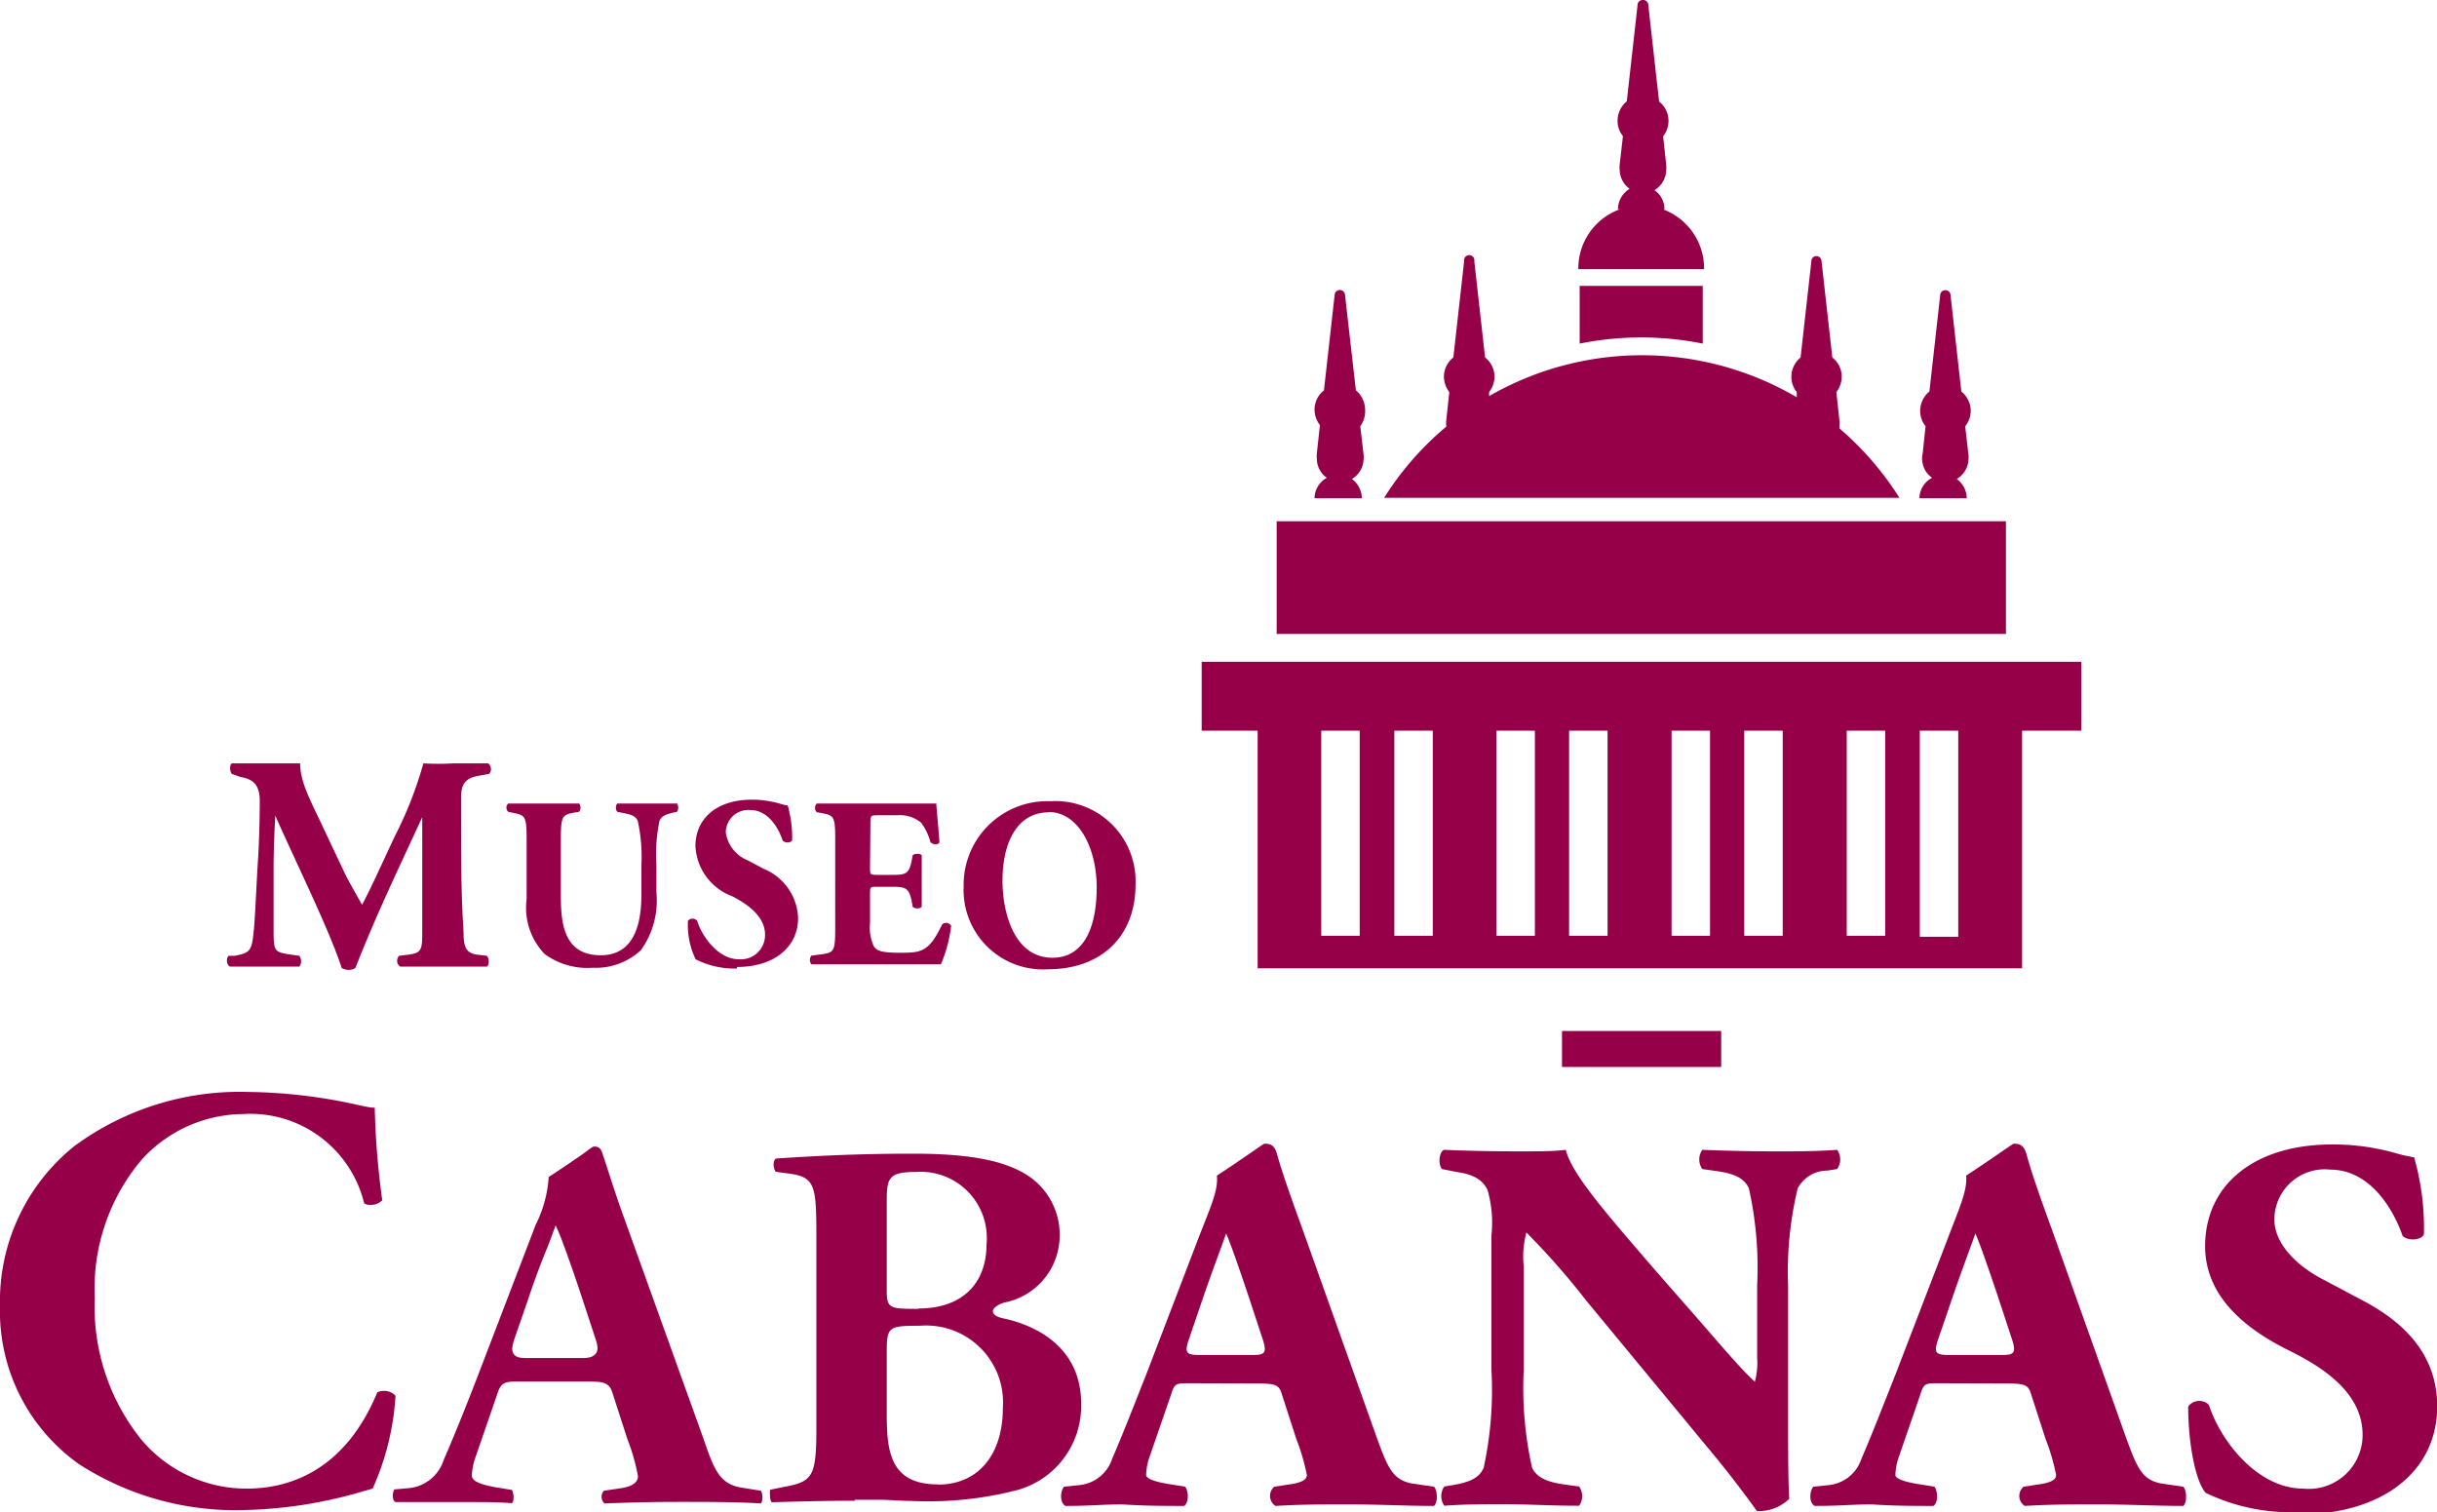 <svg xmlns="http://www.w3.org/2000/svg" viewBox="0 0 126.75 78.64"><defs><style>.cls-1{fill:#960048;}</style></defs><g id="Capa_2" data-name="Capa 2"><g id="Capa_1-2" data-name="Capa 1"><path class="cls-1" d="M86.5,10.89h.07a1.2,1.2,0,0,0-.52-1,1.25,1.25,0,0,0,.61-1.06,1.09,1.09,0,0,0,0-.26l-.16-1.48a1.32,1.32,0,0,0,.28-.81,1.28,1.28,0,0,0-.49-1l-.56-5h0A.27.27,0,0,0,85.43,0a.26.26,0,0,0-.26.27h0l-.56,5a1.31,1.31,0,0,0-.48,1,1.26,1.26,0,0,0,.28.81l-.17,1.48a1.09,1.09,0,0,0,0,.26,1.24,1.24,0,0,0,.52,1,1.25,1.25,0,0,0-.61,1.06h.11A3.27,3.27,0,0,0,82.09,14h6.54A3.27,3.27,0,0,0,86.5,10.89Z"/><path class="cls-1" d="M85.36,17.55a16.15,16.15,0,0,1,3.2.32v-3h-6.4v3A16.15,16.15,0,0,1,85.36,17.55Z"/><path class="cls-1" d="M95.67,22.28c0-.05,0-.1,0-.15a1.15,1.15,0,0,0,0-.26l-.16-1.48a1.32,1.32,0,0,0,.28-.8,1.28,1.28,0,0,0-.49-1l-.56-5h0a.27.27,0,0,0-.27-.27.26.26,0,0,0-.26.27h0l-.56,5a1.31,1.31,0,0,0-.48,1,1.26,1.26,0,0,0,.28.8l0,.27a15.93,15.93,0,0,0-16-.06l0-.21a1.32,1.32,0,0,0,.28-.8,1.28,1.28,0,0,0-.49-1l-.56-5h0a.27.27,0,1,0-.53,0h0l-.56,5a1.28,1.28,0,0,0-.49,1,1.32,1.32,0,0,0,.28.8l-.16,1.48a1.15,1.15,0,0,0,0,.26v.06a15.67,15.67,0,0,0-3.23,3.7H98.79A15.88,15.88,0,0,0,95.67,22.28Z"/><rect class="cls-1" x="66.4" y="27.11" width="37.93" height="5.86"/><path class="cls-1" d="M108.25,34.42H62.5V38h2.91V50.36h39.76V38h3.08ZM77.83,38h2V48.67h-2ZM74.52,48.67h-2V38h2ZM81.61,38h2V48.67h-2Zm5.33,0h2V48.67h-2Zm3.78,0h2V48.67h-2Zm5.33,0h2V48.67h-2ZM68.72,38h2V48.67h-2Zm33.13,10.72h-2V38h2Z"/><path class="cls-1" d="M68.37,25.91h2.46a1.25,1.25,0,0,0-.52-1,1.22,1.22,0,0,0,.61-1,1.24,1.24,0,0,0,0-.27l-.17-1.47A1.35,1.35,0,0,0,71,21.3a1.31,1.31,0,0,0-.48-1l-.57-5h0a.27.27,0,0,0-.53,0h0l-.56,5a1.28,1.28,0,0,0-.49,1,1.35,1.35,0,0,0,.28.81l-.16,1.47a1.24,1.24,0,0,0,0,.27,1.21,1.21,0,0,0,.52,1A1.22,1.22,0,0,0,68.37,25.91Z"/><path class="cls-1" d="M99.83,25.91h2.46a1.25,1.25,0,0,0-.52-1,1.22,1.22,0,0,0,.61-1,1.24,1.24,0,0,0,0-.27l-.17-1.47a1.29,1.29,0,0,0,.29-.81,1.32,1.32,0,0,0-.49-1l-.56-5h0a.27.27,0,0,0-.54,0h0l-.56,5a1.31,1.31,0,0,0-.48,1,1.28,1.28,0,0,0,.28.81L100,23.58a1.22,1.22,0,0,0,.49,1.27A1.22,1.22,0,0,0,99.83,25.91Z"/><path class="cls-1" d="M12.06,40.25c-.12-.12-.12-.5,0-.55.54,0,1.22,0,2,0,.52,0,1,0,1.55,0,0,1,.55,1.94,1.24,3.43l1.05,2.22c.14.32.71,1.31.93,1.71.2-.38.45-.87.88-1.8l.81-1.74a20.2,20.2,0,0,0,1.5-3.82,12.87,12.87,0,0,0,1.56,0c.52,0,1.24,0,1.81,0a.38.38,0,0,1,.05.55l-.46.08c-.64.11-1,.3-1,1.14,0,3.25,0,5,.13,7,0,.72.09,1.1.71,1.18l.5.06c.13.13.13.49,0,.56-.73,0-1.4,0-2.18,0s-1.58,0-2.33,0a.37.37,0,0,1-.05-.56l.47-.06c.73-.09.73-.28.73-1.25l0-4.1v-1.8h0c-1.16,2.52-2.43,5.16-3.47,7.83a.53.53,0,0,1-.31.11.73.73,0,0,1-.41-.1c-.62-1.95-2.56-5.87-3.45-7.92h0c-.06,1-.08,1.72-.09,2.54,0,1,0,2.61,0,3.55s.09,1,.72,1.11l.62.09a.48.48,0,0,1,0,.56c-.59,0-1.27,0-1.87,0s-1.1,0-1.73,0c-.21-.07-.21-.48-.07-.56l.29,0c.8-.15.9-.24,1-1.22.08-.77.13-2.15.22-3.65.07-1,.1-2.33.1-3.18s-.35-1.14-1-1.25Z"/><path class="cls-1" d="M27.39,43.65c0-1.17-.07-1.25-.64-1.36l-.32-.07a.3.3,0,0,1,0-.43c.6,0,1.24,0,1.84,0s1.24,0,1.85,0a.35.35,0,0,1,0,.43l-.31.05c-.57.11-.64.21-.64,1.38v2.92c0,1.48.16,3.11,2.08,3.11,1.62,0,2.11-1.42,2.11-3.15V45a8.74,8.74,0,0,0-.19-2.31c-.11-.26-.39-.34-.73-.4l-.34-.07a.38.38,0,0,1,0-.43c.68,0,1.17,0,1.69,0s.94,0,1.42,0a.39.39,0,0,1,0,.43l-.23.05c-.33.08-.57.16-.68.42A8.74,8.74,0,0,0,34.14,45v1.42a4.41,4.41,0,0,1-.81,3,3.44,3.44,0,0,1-2.5.91,3.77,3.77,0,0,1-2.5-.71,3.47,3.47,0,0,1-.94-2.85Z"/><path class="cls-1" d="M38.33,50.37a4.44,4.44,0,0,1-2.15-.48,4.12,4.12,0,0,1-.4-2,.31.31,0,0,1,.48,0c.25.82,1.1,2,2.17,2a1.26,1.26,0,0,0,1.36-1.28c0-1-1-1.63-1.71-2A2.93,2.93,0,0,1,36.17,44c0-1.42,1.1-2.41,2.93-2.41a5.18,5.18,0,0,1,1.44.2,2.41,2.41,0,0,0,.43.1,6.19,6.19,0,0,1,.23,1.81c-.07.15-.38.16-.5,0-.21-.65-.76-1.57-1.66-1.57a1.17,1.17,0,0,0-1.29,1.18,1.86,1.86,0,0,0,1.15,1.44l.83.44a2.88,2.88,0,0,1,1.78,2.54c0,1.55-1.27,2.56-3.18,2.56"/><path class="cls-1" d="M45.25,45.12c0,.35,0,.38.35.38h.87c.66,0,.81-.09.94-.7l.06-.32c.09-.1.41-.1.47,0,0,.4,0,.86,0,1.34s0,.93,0,1.33c-.06.12-.38.13-.47,0l-.06-.32c-.13-.6-.28-.71-.94-.71H45.6c-.34,0-.35,0-.35.4v1.5a2.32,2.32,0,0,0,.2,1.2c.16.23.4.33,1.33.33,1.1,0,1.52,0,2.22-1.47a.3.3,0,0,1,.47.07,7.43,7.43,0,0,1-.53,2c-.67,0-1.89,0-2.92,0H44.38c-.61,0-1.23,0-2.18,0a.37.37,0,0,1,0-.45l.6-.08c.57-.09.64-.17.64-1.33V43.64c0-1.15-.07-1.23-.64-1.34l-.32-.06a.33.33,0,0,1,0-.45c.59,0,1.21,0,1.82,0H47c.81,0,1.53,0,1.7,0,0,.21.1,1.12.16,2,0,.14-.34.17-.47,0a2.9,2.9,0,0,0-.48-1,1.7,1.7,0,0,0-1.23-.39h-1c-.41,0-.41,0-.41.5Z"/><path class="cls-1" d="M59.06,46c0,2.76-1.84,4.41-4.56,4.41a4.13,4.13,0,0,1-4.38-4.31,4.35,4.35,0,0,1,4.51-4.43A4.17,4.17,0,0,1,59.06,46m-4.53-3.75c-1.55,0-2.39,1.45-2.39,3.56,0,1.54.55,4,2.6,4,1.66,0,2.3-1.62,2.3-3.66s-.94-3.92-2.51-3.92"/><path class="cls-1" d="M12.89,56.79a14.49,14.49,0,0,0-9,2.8A10.33,10.33,0,0,0,0,67.92a9.74,9.74,0,0,0,4.1,8.22,15,15,0,0,0,8.73,2.39,23.37,23.37,0,0,0,6.15-1l.4-.11a13.71,13.71,0,0,0,1.19-4.83.79.79,0,0,0-.63-.25.58.58,0,0,0-.32.08c-1.35,3.27-3.71,5-6.82,5a7.15,7.15,0,0,1-5.45-2.55,11,11,0,0,1-2.42-7.36A10.37,10.37,0,0,1,7.38,60.3a7.19,7.19,0,0,1,5.25-2.36,6.09,6.09,0,0,1,6.31,4.64.48.48,0,0,0,.31.08.8.8,0,0,0,.63-.24,42.31,42.31,0,0,1-.39-4.81c-.3,0-.69-.11-1.17-.21a27.31,27.31,0,0,0-5.43-.61"/><path class="cls-1" d="M20.51,77.46a.69.69,0,0,0-.07.44.33.33,0,0,0,.12.22c.67,0,1.17,0,1.64,0s.79,0,1.25,0l1.06,0c.74,0,1.44,0,2.11.06A.27.27,0,0,0,26.7,78a.91.91,0,0,0-.07-.51l-.79-.13c-.91-.16-1.3-.34-1.3-.63a3.44,3.44,0,0,1,.21-1l1.11-3.22c.2-.61.36-.66,1.09-.66h3.4c1,0,1.33,0,1.51.61l.77,2.38a10.46,10.46,0,0,1,.55,1.93c0,.43-.51.57-.9.63l-.87.13a.45.45,0,0,0-.12.34.44.44,0,0,0,.15.32c1.38-.05,2.48-.08,3.81-.08,1.51,0,3,0,4.33.08a.5.5,0,0,0,.07-.25.79.79,0,0,0-.07-.41l-1-.16c-1.18-.18-1.46-1-2-2.57L32.65,63.87c-.69-1.88-1-2.95-1.29-3.8-.1-.36-.22-.44-.47-.44-.09,0-.37.25-.68.46s-1.06.73-1.67,1.12a6.47,6.47,0,0,1-.69,2.51c-.11.3-.24.63-.38,1l-2.59,6.76c-.74,1.92-1.3,3.29-1.8,4.44a2.12,2.12,0,0,1-1.87,1.48Zm9.69-6.83H27.52c-.36,0-.66,0-.8-.21s-.07-.46.05-.83l.72-2.08c.3-.91.68-1.93,1-2.68.11-.3.21-.55.27-.73l.14-.37.16.36c.2.47.6,1.57,1.17,3.28l.74,2.25c.12.36.16.62,0,.8s-.41.21-.75.21"/><path class="cls-1" d="M61.86,71.94c-.68,0-.77,0-.94.55l-1.11,3.22a3.14,3.14,0,0,0-.2,1c0,.17.37.34,1.17.47l.86.14c.17.2.22.83-.06,1-1,0-2,0-3.22-.08-1,0-1.63.08-2.94.08-.31-.16-.28-.75-.08-1l.77-.08a2,2,0,0,0,1.74-1.39c.48-1.1,1-2.43,1.79-4.43l2.59-6.76c.66-1.74,1.15-2.71,1.06-3.52,1.18-.76,2.42-1.66,2.48-1.66.37,0,.54.14.65.55.23.81.57,1.83,1.29,3.8l3.87,10.86c.6,1.66.86,2.3,1.91,2.47l1.09.16c.17.14.23.81,0,1-1.37,0-2.91-.08-4.39-.08s-2.54,0-3.85.08a.62.62,0,0,1-.06-1l.92-.14c.65-.11.77-.3.77-.47a11,11,0,0,0-.55-1.88l-.77-2.38c-.14-.45-.37-.5-1.36-.5Zm3.25-1.47c.66,0,.8-.08.57-.8l-.74-2.25c-.4-1.19-.91-2.69-1.17-3.27-.22.64-.79,2.14-1.22,3.41l-.71,2.08c-.26.75-.12.83.59.83Z"/><path class="cls-1" d="M100.83,71.94c-.68,0-.77,0-.94.55l-1.11,3.22a3.14,3.14,0,0,0-.2,1c0,.17.37.34,1.17.47l.86.14c.17.2.22.83-.06,1-1,0-2,0-3.22-.08-1,0-1.63.08-2.94.08-.31-.16-.28-.75-.08-1l.77-.08a2,2,0,0,0,1.74-1.39c.48-1.1,1-2.43,1.79-4.43l2.6-6.76c.65-1.74,1.13-2.71,1.05-3.52,1.18-.76,2.42-1.66,2.48-1.66.37,0,.54.14.66.55.22.81.56,1.83,1.28,3.8l3.87,10.86c.6,1.66.86,2.3,1.91,2.47l1.09.16c.17.14.23.81,0,1-1.37,0-2.91-.08-4.39-.08s-2.54,0-3.85.08a.62.62,0,0,1-.06-1l.92-.14c.65-.11.77-.3.77-.47a11,11,0,0,0-.55-1.88l-.77-2.38c-.14-.45-.37-.5-1.36-.5Zm3.25-1.47c.66,0,.8-.08.57-.8l-.74-2.25c-.4-1.19-.91-2.69-1.17-3.27-.22.64-.79,2.14-1.22,3.41l-.71,2.08c-.26.75-.12.83.59.83Z"/><path class="cls-1" d="M44.44,78c.4,0,.85,0,1.32,0s1.08.06,1.62.06A18.44,18.44,0,0,0,53,77.47,4.54,4.54,0,0,0,56.23,73c0-3.25-2.86-4.19-4.07-4.44-.35-.08-.52-.2-.52-.38s.38-.4.7-.46a3.55,3.55,0,0,0,2.77-3.31A3.68,3.68,0,0,0,53.23,61c-1.21-.69-3-1-5.74-1-2.94,0-5.11.12-7.09.25q-.1,0-.15.18a.72.72,0,0,0,.09.51l.73.1c1.35.19,1.39.65,1.39,3.4v9.78c0,2.5-.16,2.82-1.58,3.09l-.83.17a1.36,1.36,0,0,0,0,.29.68.68,0,0,0,.08.36c1.63-.05,3-.08,4.35-.08m4.31-.85c-2.47,0-2.67-1.66-2.67-3.67V70.25c0-1.26.14-1.3,1.72-1.3a4,4,0,0,1,4.32,4.26c0,2.46-1.29,4-3.37,4m-1-9.14c-1.48,0-1.67,0-1.67-.93V62.55c0-1.27.06-1.6,1.53-1.6a3.44,3.44,0,0,1,3.66,3.76c0,2.09-1.32,3.34-3.52,3.34"/><path class="cls-1" d="M93,73.49c0,1.8,0,3.55.06,4.46a2.3,2.3,0,0,1-1.68.64s-1-1.42-2.31-3L82.5,67.64a38.62,38.62,0,0,0-3.11-3.54,4.79,4.79,0,0,0-.14,1.77v5.38a19,19,0,0,0,.43,5.07c.26.58.91.77,1.65.88l.8.11a.86.86,0,0,1,0,1c-1.54,0-2.68-.08-3.82-.08s-2.11,0-3.19.08a.86.86,0,0,1,0-1l.48-.08c.77-.14,1.34-.33,1.57-.91a18.94,18.94,0,0,0,.4-5.07v-7a6.21,6.21,0,0,0-.2-2.36c-.23-.47-.63-.8-1.62-.94L75,60.8c-.2-.22-.17-.89.11-1,1.34.06,2.77.08,3.94.08,1,0,1.79,0,2.39-.08.29,1.25,2.14,3.35,4.7,6.32l2.4,2.74c1.25,1.44,2.08,2.41,2.73,3a3.71,3.71,0,0,0,.12-1.25V66.87a19,19,0,0,0-.43-5.07c-.26-.58-.88-.78-1.65-.89l-.77-.11a.86.86,0,0,1,0-1c1.54.06,2.65.08,3.82.08s2.08,0,3.19-.08a.86.86,0,0,1,0,1l-.51.08a1.75,1.75,0,0,0-1.54.92A18.55,18.55,0,0,0,93,66.87Z"/><path class="cls-1" d="M119.57,78.64a10.2,10.2,0,0,1-4.85-1c-.54-.61-.91-2.6-.91-4.49a.71.71,0,0,1,1.08-.08c.57,1.8,2.48,4.35,4.91,4.35a2.8,2.8,0,0,0,3.08-2.8c0-2.24-2.17-3.57-3.88-4.41-2-1-4.31-2.65-4.31-5.4,0-3.13,2.48-5.29,6.62-5.29a12,12,0,0,1,3.25.44,7.53,7.53,0,0,0,1,.23,13.36,13.36,0,0,1,.51,4c-.14.33-.86.36-1.11.08-.49-1.41-1.71-3.44-3.76-3.44a2.62,2.62,0,0,0-2.91,2.58c0,1.28,1.17,2.44,2.59,3.16l1.88,1c1.77.91,4,2.52,4,5.57,0,3.41-2.88,5.62-7.18,5.62"/><rect class="cls-1" x="81.24" y="53.62" width="8.28" height="1.87"/></g></g></svg>